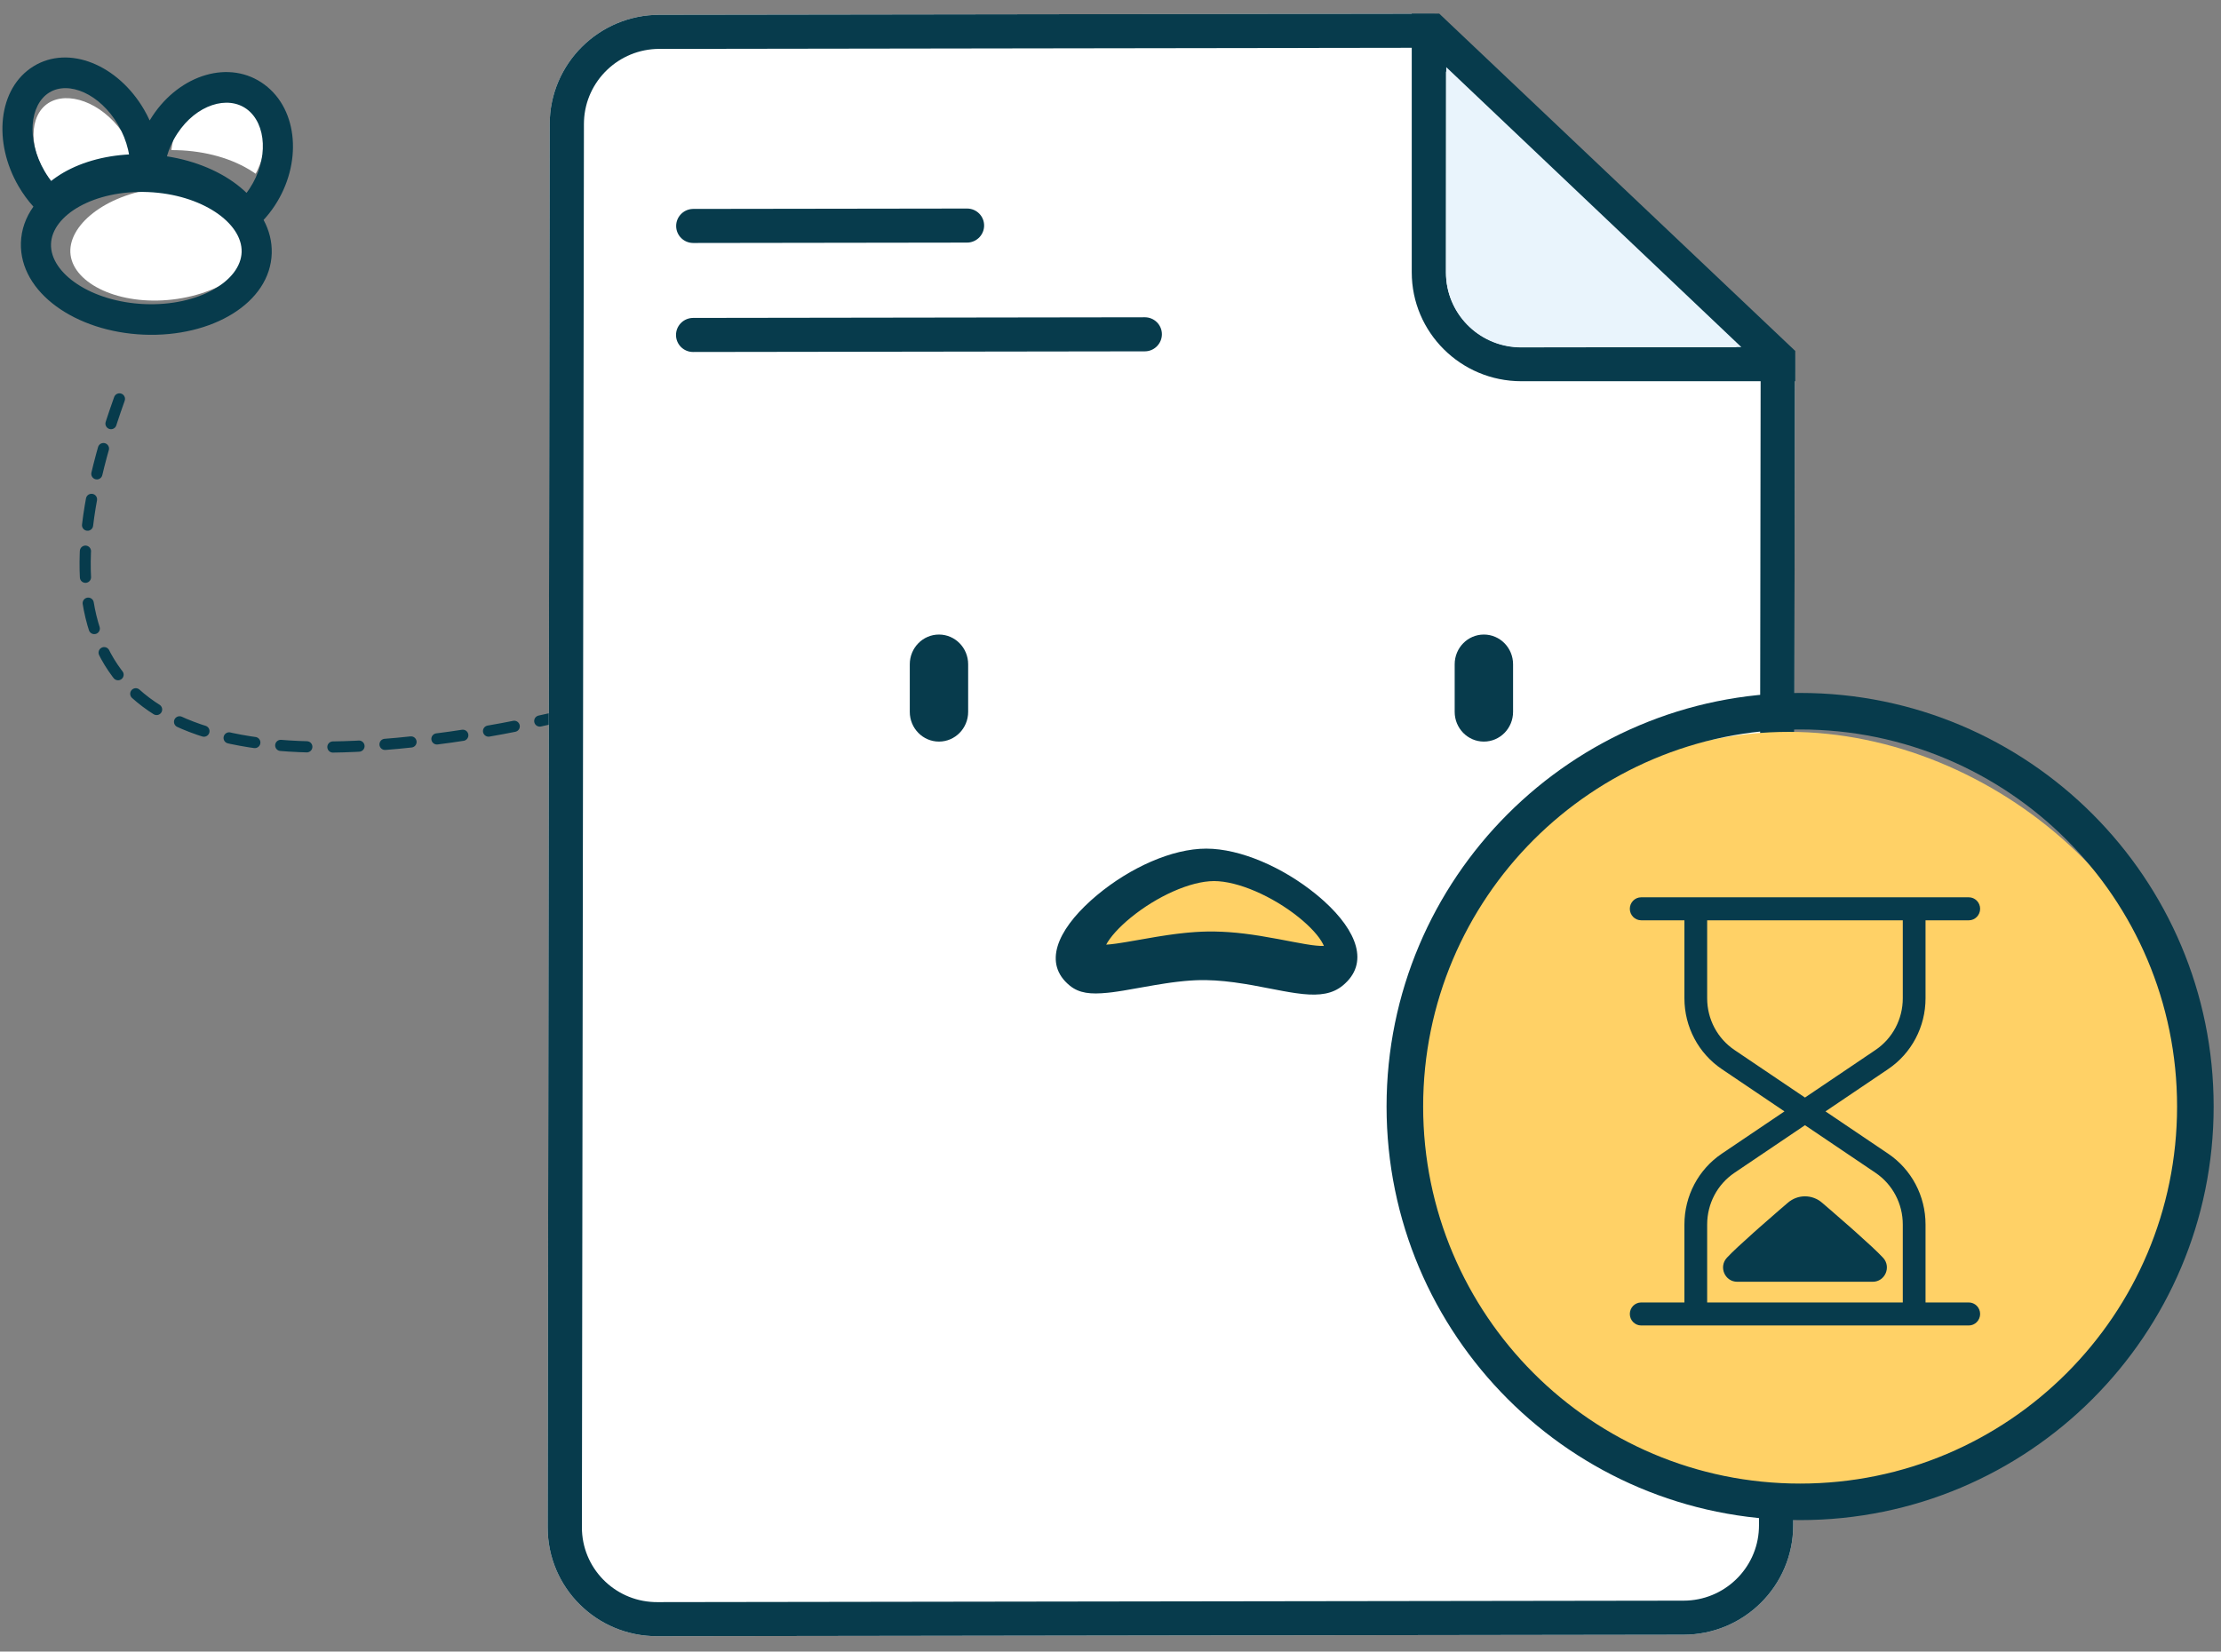 <?xml version="1.0" encoding="UTF-8"?>
<svg width="121px" height="90px" viewBox="0 0 121 90" version="1.1" xmlns="http://www.w3.org/2000/svg" xmlns:xlink="http://www.w3.org/1999/xlink">
    <rect x="0" y="0" width="121" height="90" fill="#808080" stroke="none"/>
    <title>Fintech/illustrations/standards/large/timeout service</title>
    <g id="Mi-cuenta-V3--Billetera_Home" stroke="none" stroke-width="1" fill="none" fill-rule="evenodd">
        <g id="Main_mi_cuenta--error-avtivity" transform="translate(-120, -343)">
            <g id="Fintech/illustrations/standards/large/timeout-service" transform="translate(108.027, 327.2)">
                <g id="Group-4" transform="translate(0, 0)">
                    <g id="Fintech/illustrations/standards/large/no-service">
                        <g id="Group-2" transform="translate(33.074, 42.93) scale(-1, 1) rotate(27) translate(-33.074, -42.93) translate(11.441, 12.536)">
                            <path d="M30.999,10.766 C30.466,9.271 27.844,8.68 25.1,9.698 C22.357,10.716 20.721,12.888 21.255,14.383 C21.789,15.878 24.41,16.47 27.154,15.451 C29.898,14.433 31.533,12.261 30.999,10.766 Z" id="Path" fill="#FFFFFF" fill-rule="nonzero"></path>
                            <path d="M18.577,7.071 C17.807,8.156 18.286,10.039 19.77,11.225 L19.846,11.284 L19.923,11.342 L20.006,11.4 L20.086,11.255 C20.741,10.102 21.864,9.057 23.259,8.301 L23.461,8.195 L23.513,8.169 L23.47,8.104 C23.298,7.855 23.097,7.619 22.869,7.403 L22.729,7.277 L22.583,7.155 C21.116,5.982 19.331,6.011 18.577,7.071 Z" id="Path" fill="#FFFFFF" fill-rule="nonzero"></path>
                            <path d="M25.513,5.713 C25.406,6.207 25.375,6.7 25.415,7.167 L25.437,7.365 L25.447,7.43 L25.657,7.377 C27.066,7.035 28.449,7.038 29.603,7.385 L29.793,7.446 L29.925,7.494 L29.937,7.464 L30.001,7.27 L30.057,7.071 L30.106,6.868 C30.525,4.939 29.756,3.178 28.537,2.88 C27.332,2.584 25.931,3.793 25.513,5.713 Z" id="Path" fill="#FFFFFF" fill-rule="nonzero"></path>
                            <path d="M29.465,1.256 C31.665,1.795 32.845,4.494 32.25,7.229 C32.151,7.683 32.008,8.118 31.825,8.526 C32.402,8.952 32.84,9.511 33.084,10.195 C33.993,12.744 31.747,15.726 28.26,17.02 C24.772,18.315 21.172,17.503 20.262,14.954 C20.046,14.348 20.008,13.716 20.123,13.089 C19.84,12.932 19.566,12.747 19.305,12.539 C17.185,10.844 16.456,7.98 17.797,6.092 C19.156,4.179 22.003,4.133 24.139,5.841 C24.211,5.898 24.281,5.957 24.35,6.017 C24.375,5.796 24.412,5.573 24.46,5.351 C25.058,2.607 27.251,0.714 29.465,1.256 Z M31.545,10.766 C31.011,9.271 28.39,8.68 25.646,9.698 C22.902,10.716 21.267,12.888 21.801,14.383 C22.334,15.878 24.956,16.47 27.7,15.451 C30.443,14.433 32.079,12.261 31.545,10.766 Z M19.123,7.071 C18.353,8.156 18.832,10.039 20.315,11.225 L20.391,11.284 L20.468,11.342 L20.552,11.4 L20.631,11.255 C21.286,10.102 22.41,9.057 23.805,8.301 L24.006,8.195 L24.059,8.169 L24.016,8.104 C23.844,7.855 23.642,7.619 23.415,7.403 L23.275,7.277 L23.129,7.155 C21.662,5.982 19.876,6.011 19.123,7.071 Z M26.059,5.713 C25.952,6.207 25.921,6.7 25.961,7.167 L25.983,7.365 L25.992,7.43 L26.202,7.377 C27.611,7.035 28.995,7.038 30.149,7.385 L30.339,7.446 L30.471,7.494 L30.483,7.464 L30.547,7.27 L30.603,7.071 L30.651,6.868 C31.071,4.939 30.302,3.178 29.083,2.88 C27.877,2.584 26.477,3.793 26.059,5.713 Z" id="Shape" fill="#073B4C" fill-rule="nonzero" transform="translate(25.203, 9.396) rotate(-9) translate(-25.203, -9.396) "></path>
                            <path d="M-0.328,47.917 C-1.267,33.443 4.998,28.702 18.467,33.694 C38.672,41.182 47.56,57.131 42.113,40.454" id="Path-17" stroke="#073B4C" stroke-width="0.609" stroke-linecap="round" stroke-dasharray="1.422" transform="translate(21.633, 39.845) scale(-1, -1) rotate(-43) translate(-21.633, -39.845) "></path>
                        </g>
                        <g id="Fintech/illustrations/succes/QR-pay-Copy-3" transform="translate(41.811, 16.541)" fill-rule="nonzero">
                            <g id="Group">
                                <path d="M48.309,0.006 L67.947,18.612 L67.856,82.393 C67.851,85.673 65.177,88.337 61.882,88.341 L5.957,88.421 C2.662,88.426 -0.005,85.77 6.21830875e-06,82.49 L0.11,6.015 C0.115,2.734 2.789,0.071 6.084,0.066 L48.309,0.006 Z" id="Path" fill="#FFFFFF"></path>
                                <path d="M48.309,0.006 L67.947,18.612 L67.856,82.393 C67.851,85.673 65.177,88.337 61.882,88.341 L5.957,88.421 C2.662,88.426 -0.005,85.77 6.21830876e-06,82.49 L0.11,6.015 C0.115,2.734 2.789,0.071 6.084,0.066 L48.309,0.006 Z M47.56,1.863 L6.081,1.923 C3.871,1.926 2.067,3.669 1.978,5.848 L1.974,6.012 L1.864,82.487 C1.861,84.687 3.606,86.479 5.795,86.562 L5.959,86.565 L61.885,86.485 C64.094,86.482 65.898,84.739 65.988,82.56 L65.992,82.396 L66.082,19.411 L47.56,1.863 Z M32.531,16.549 C33.046,16.548 33.463,16.963 33.462,17.475 C33.461,17.956 33.094,18.352 32.624,18.4 L32.529,18.405 L7.922,18.44 C7.407,18.441 6.99,18.026 6.991,17.513 C6.991,17.033 7.359,16.637 7.829,16.589 L7.924,16.584 L32.531,16.549 Z M22.846,10.623 C23.361,10.622 23.778,11.037 23.777,11.55 C23.776,12.03 23.409,12.426 22.939,12.474 L22.843,12.479 L7.93,12.5 C7.415,12.501 6.999,12.086 6.999,11.573 C7,11.093 7.367,10.697 7.837,10.649 L7.933,10.644 L22.846,10.623 Z" id="Shape" fill="#073B4C"></path>
                                <path d="M48.57,0 L67.967,18.383 L67.967,20.033 L53.043,20.033 C49.746,20.033 47.074,17.375 47.074,14.097 L47.074,0 L48.57,0 Z M65.047,18.178 L48.939,2.912 L48.939,14.097 C48.939,16.296 50.688,18.089 52.878,18.175 L53.043,18.178 L65.047,18.178 Z" id="Path" fill="#073B4C"></path>
                                <path d="M65.03,18.173 L48.955,2.919 L48.939,14.112 C48.936,16.313 50.681,18.104 52.87,18.187 L53.035,18.19 L65.03,18.173 Z" id="Path" fill="#E9F4FC"></path>
                            </g>
                        </g>
                    </g>
                    <path d="M109.421,97.576 C120.647,97.576 131.513,87.499 131.513,76.338 C131.513,65.178 120.657,55.682 109.43,55.682 C98.204,55.682 89.104,64.729 89.104,75.889 C89.104,87.05 98.195,97.576 109.421,97.576 Z" id="Oval" fill="#FFD166"></path>
                    <path d="M110.043,53.561 C97.599,53.561 87.513,63.652 87.513,76.098 C87.513,88.545 97.599,98.636 110.043,98.636 C122.487,98.636 132.573,88.545 132.573,76.098 C132.573,63.652 122.487,53.561 110.043,53.561 Z M110.043,55.551 C121.386,55.551 130.58,64.75 130.58,76.098 C130.58,87.446 121.386,96.646 110.043,96.646 C98.701,96.646 89.506,87.446 89.506,76.098 C89.506,64.75 98.701,55.551 110.043,55.551 Z" id="Oval" fill="#073B4C" fill-rule="nonzero"></path>
                    <g id="Iconly/Light-outline/Close" transform="translate(100.766, 64.697)" fill="#073B4C">
                        <path d="M18.465,0 C18.806,0 19.084,0.281 19.084,0.627 C19.084,0.973 18.806,1.255 18.465,1.255 L16.11,1.255 L16.11,5.504 C16.11,7.06 15.347,8.504 14.069,9.365 L10.659,11.667 L14.068,13.968 C15.347,14.829 16.11,16.273 16.11,17.83 L16.11,22.079 L18.465,22.079 C18.806,22.079 19.084,22.36 19.084,22.706 C19.084,23.052 18.806,23.333 18.465,23.333 L0.62,23.333 C0.278,23.333 0,23.052 0,22.706 C0,22.36 0.278,22.079 0.62,22.079 L2.974,22.079 L2.974,17.83 C2.974,16.273 3.737,14.829 5.015,13.968 L8.425,11.667 L5.016,9.366 C3.737,8.504 2.974,7.06 2.974,5.504 L2.974,1.254 L0.62,1.254 C0.278,1.254 0,0.973 0,0.627 C0,0.281 0.278,0 0.62,0 Z M9.542,12.42 L5.703,15.012 C4.77,15.64 4.213,16.694 4.213,17.83 L4.213,22.079 L14.871,22.079 L14.871,17.83 C14.871,16.694 14.314,15.64 13.381,15.011 L9.542,12.42 Z M8.608,16.646 C9.146,16.179 9.938,16.179 10.476,16.646 C10.494,16.661 11.243,17.301 12.04,18.006 L12.36,18.291 C12.945,18.813 13.507,19.33 13.776,19.622 C13.784,19.63 13.791,19.638 13.799,19.646 C14.255,20.143 13.905,20.951 13.235,20.951 L5.849,20.951 C5.179,20.951 4.829,20.143 5.285,19.646 C5.293,19.638 5.3,19.63 5.308,19.622 C5.577,19.33 6.139,18.813 6.724,18.291 L7.044,18.006 C7.841,17.301 8.59,16.661 8.608,16.646 Z M14.871,1.255 L4.213,1.255 L4.213,5.504 C4.213,6.639 4.77,7.693 5.703,8.322 L9.542,10.913 L13.382,8.321 C14.314,7.693 14.871,6.639 14.871,5.504 L14.871,1.255 Z" id="Combined-Shape"></path>
                    </g>
                    <path d="M92.814,56.212 C91.936,56.212 91.224,55.487 91.224,54.592 L91.224,51.999 C91.224,51.104 91.936,50.379 92.814,50.379 C93.693,50.379 94.405,51.104 94.405,51.999 L94.405,54.592 C94.405,55.487 93.693,56.212 92.814,56.212 Z" id="Path" fill="#073B4C" fill-rule="nonzero"></path>
                    <path d="M63.128,56.212 C62.25,56.212 61.538,55.487 61.538,54.592 L61.538,51.999 C61.538,51.104 62.25,50.379 63.128,50.379 C64.006,50.379 64.718,51.104 64.718,51.999 L64.718,54.592 C64.718,55.487 64.006,56.212 63.128,56.212 Z" id="Path" fill="#073B4C" fill-rule="nonzero"></path>
                    <path d="M77.952,63.106 C74.665,63.106 69.827,67.379 71.378,68.699 C72.109,69.321 75.245,68.089 77.952,68.139 C80.993,68.196 83.638,69.454 84.526,68.699 C86.203,67.272 81.239,63.106 77.952,63.106 Z" id="Path-13" fill="#FFD166"></path>
                    <path d="M77.687,62.045 C75.82,62.045 73.532,63.087 71.747,64.574 L71.632,64.672 L71.407,64.868 C69.58,66.512 68.786,68.307 70.249,69.506 C70.767,69.931 71.392,69.993 72.313,69.9 L72.573,69.871 C72.664,69.859 72.758,69.846 72.858,69.831 L73.174,69.782 L74.877,69.484 L75.424,69.396 L75.755,69.347 L76.067,69.307 L76.368,69.274 C76.418,69.269 76.467,69.264 76.516,69.259 C76.932,69.221 77.313,69.204 77.667,69.21 C78.337,69.222 78.99,69.289 79.786,69.418 L80.235,69.494 L81.879,69.807 L82.229,69.868 L82.541,69.917 C82.689,69.939 82.826,69.956 82.958,69.969 C83.879,70.06 84.567,69.964 85.125,69.506 C86.603,68.294 85.888,66.524 84.119,64.917 L83.897,64.721 L83.665,64.527 C81.879,63.071 79.555,62.045 77.687,62.045 Z M78.114,63.813 C79.407,63.813 81.286,64.63 82.722,65.783 C83.372,66.305 83.845,66.833 84.049,67.24 L84.097,67.346 L84.068,67.348 C83.965,67.35 83.836,67.345 83.68,67.33 L83.464,67.305 C83.426,67.3 83.386,67.294 83.346,67.288 L83.082,67.247 L82.408,67.125 L81.616,66.974 C80.225,66.713 79.221,66.581 78.134,66.562 C77.687,66.554 77.217,66.575 76.716,66.62 L76.532,66.638 L76.161,66.679 C76.098,66.687 76.035,66.695 75.971,66.703 L75.578,66.757 L75.158,66.822 C75.085,66.833 75.01,66.846 74.934,66.858 L73.334,67.135 L73.033,67.183 L72.772,67.222 C72.731,67.227 72.692,67.232 72.654,67.237 L72.438,67.262 L72.238,67.278 L72.228,67.296 C72.442,66.881 72.919,66.344 73.564,65.815 C74.998,64.639 76.839,63.813 78.114,63.813 Z" id="Path-13" fill="#073B4C" fill-rule="nonzero"></path>
                </g>
            </g>
        </g>
    </g>
</svg>